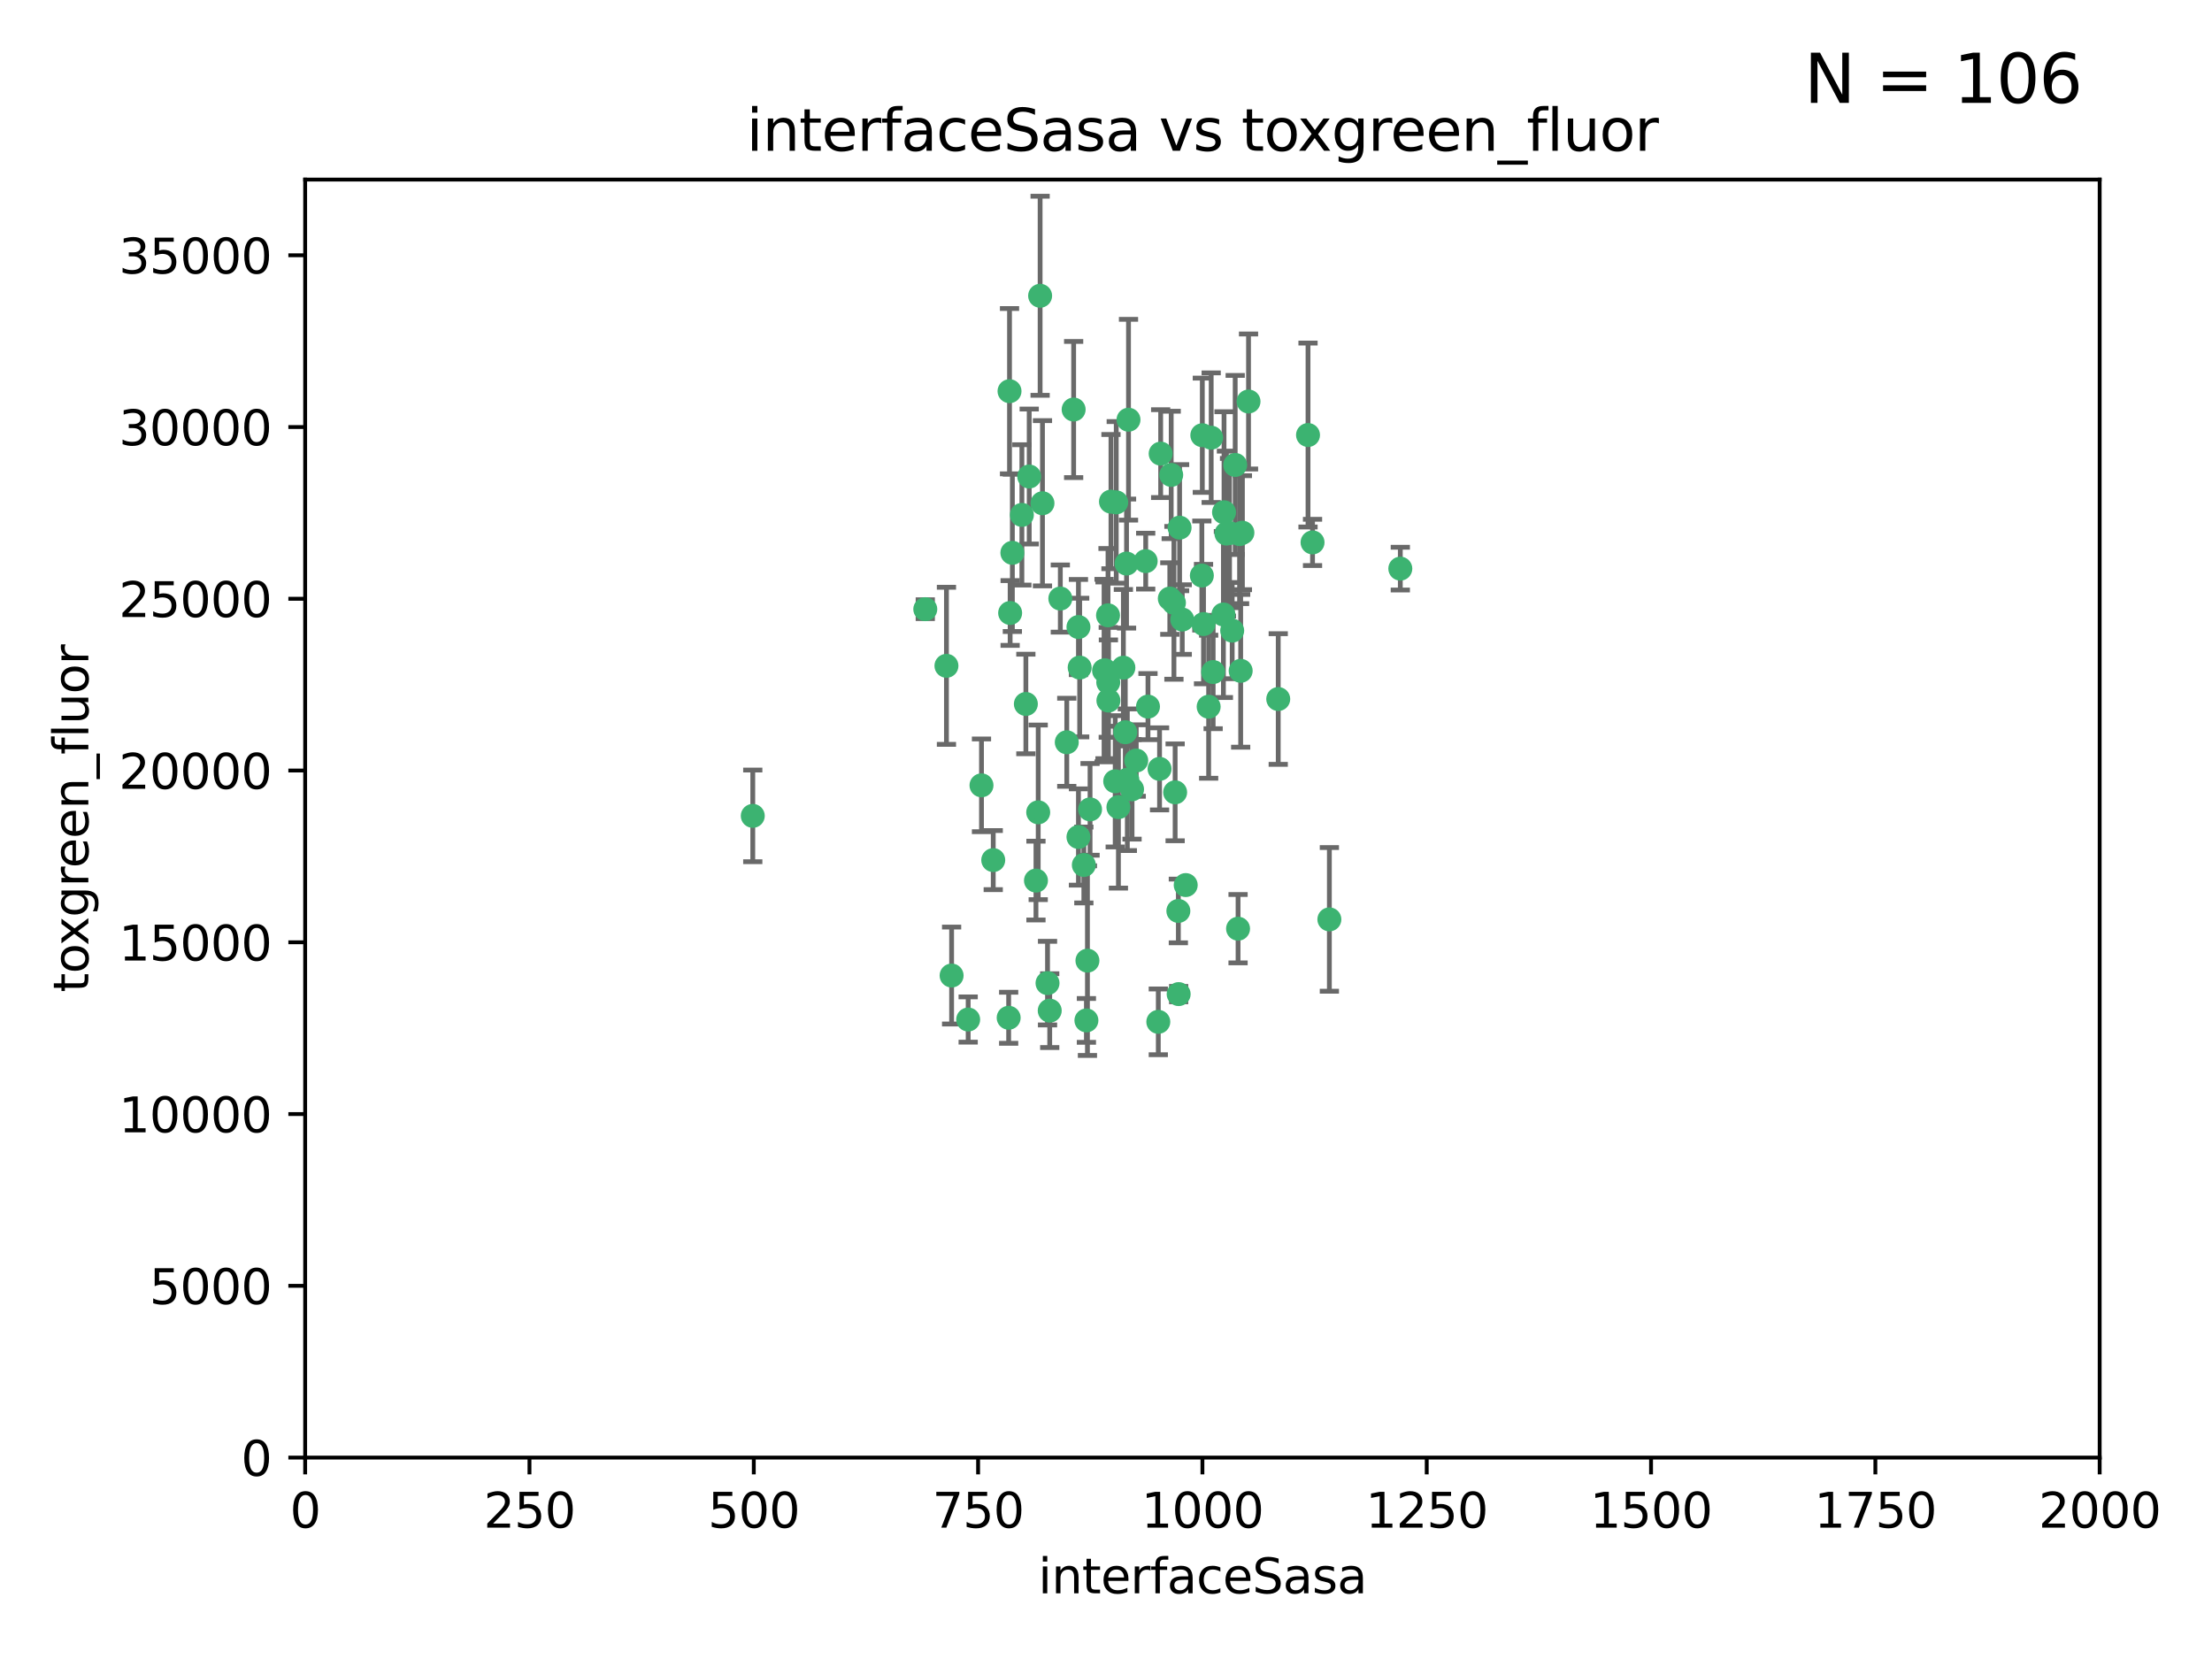 <?xml version="1.0" encoding="utf-8" standalone="no"?>
<!DOCTYPE svg PUBLIC "-//W3C//DTD SVG 1.1//EN"
  "http://www.w3.org/Graphics/SVG/1.1/DTD/svg11.dtd">
<svg xmlns:xlink="http://www.w3.org/1999/xlink" width="460.8pt" height="345.6pt" viewBox="0 0 460.8 345.6" xmlns="http://www.w3.org/2000/svg" version="1.1">
 <defs>
  <style type="text/css">*{stroke-linejoin: round; stroke-linecap: butt}</style>
 </defs>
 <g id="figure_1">
  <g id="patch_1">
   <path d="M 0 345.6 
L 460.8 345.6 
L 460.8 0 
L 0 0 
z
" style="fill: #ffffff"/>
  </g>
  <g id="axes_1">
   <g id="patch_2">
    <path d="M 63.571 303.64 
L 437.4 303.64 
L 437.4 37.411 
L 63.571 37.411 
z
" style="fill: #ffffff"/>
   </g>
   <g id="PathCollection_1">
    <defs>
     <path id="mcf9238288c" d="M 0 1.118 
C 0.297 1.118 0.581 1 0.791 0.791 
C 1 0.581 1.118 0.297 1.118 0 
C 1.118 -0.297 1 -0.581 0.791 -0.791 
C 0.581 -1 0.297 -1.118 0 -1.118 
C -0.297 -1.118 -0.581 -1 -0.791 -0.791 
C -1 -0.581 -1.118 -0.297 -1.118 0 
C -1.118 0.297 -1 0.581 -0.791 0.791 
C -0.581 1 -0.297 1.118 0 1.118 
z
" style="stroke: #3cb371"/>
    </defs>
    <g clip-path="url(#p2cc73231c4)">
     <use xlink:href="#mcf9238288c" x="243.693" y="124.69" style="fill: #3cb371; stroke: #3cb371"/>
     <use xlink:href="#mcf9238288c" x="272.484" y="90.623" style="fill: #3cb371; stroke: #3cb371"/>
     <use xlink:href="#mcf9238288c" x="231.435" y="104.496" style="fill: #3cb371; stroke: #3cb371"/>
     <use xlink:href="#mcf9238288c" x="234.418" y="152.536" style="fill: #3cb371; stroke: #3cb371"/>
     <use xlink:href="#mcf9238288c" x="266.28" y="145.62" style="fill: #3cb371; stroke: #3cb371"/>
     <use xlink:href="#mcf9238288c" x="257.315" y="96.857" style="fill: #3cb371; stroke: #3cb371"/>
     <use xlink:href="#mcf9238288c" x="250.716" y="130.005" style="fill: #3cb371; stroke: #3cb371"/>
     <use xlink:href="#mcf9238288c" x="254.987" y="106.718" style="fill: #3cb371; stroke: #3cb371"/>
     <use xlink:href="#mcf9238288c" x="273.426" y="112.994" style="fill: #3cb371; stroke: #3cb371"/>
     <use xlink:href="#mcf9238288c" x="220.886" y="124.689" style="fill: #3cb371; stroke: #3cb371"/>
     <use xlink:href="#mcf9238288c" x="214.404" y="99.267" style="fill: #3cb371; stroke: #3cb371"/>
     <use xlink:href="#mcf9238288c" x="212.875" y="107.264" style="fill: #3cb371; stroke: #3cb371"/>
     <use xlink:href="#mcf9238288c" x="241.787" y="94.5" style="fill: #3cb371; stroke: #3cb371"/>
     <use xlink:href="#mcf9238288c" x="252.721" y="139.999" style="fill: #3cb371; stroke: #3cb371"/>
     <use xlink:href="#mcf9238288c" x="252.312" y="91.178" style="fill: #3cb371; stroke: #3cb371"/>
     <use xlink:href="#mcf9238288c" x="258.229" y="111.261" style="fill: #3cb371; stroke: #3cb371"/>
     <use xlink:href="#mcf9238288c" x="223.66" y="85.309" style="fill: #3cb371; stroke: #3cb371"/>
     <use xlink:href="#mcf9238288c" x="232.987" y="168.143" style="fill: #3cb371; stroke: #3cb371"/>
     <use xlink:href="#mcf9238288c" x="241.557" y="160.173" style="fill: #3cb371; stroke: #3cb371"/>
     <use xlink:href="#mcf9238288c" x="230.869" y="142.145" style="fill: #3cb371; stroke: #3cb371"/>
     <use xlink:href="#mcf9238288c" x="230.194" y="139.64" style="fill: #3cb371; stroke: #3cb371"/>
     <use xlink:href="#mcf9238288c" x="251.785" y="147.225" style="fill: #3cb371; stroke: #3cb371"/>
     <use xlink:href="#mcf9238288c" x="234.68" y="117.402" style="fill: #3cb371; stroke: #3cb371"/>
     <use xlink:href="#mcf9238288c" x="246.284" y="129.063" style="fill: #3cb371; stroke: #3cb371"/>
     <use xlink:href="#mcf9238288c" x="255.489" y="111.157" style="fill: #3cb371; stroke: #3cb371"/>
     <use xlink:href="#mcf9238288c" x="256.689" y="131.368" style="fill: #3cb371; stroke: #3cb371"/>
     <use xlink:href="#mcf9238288c" x="254.858" y="128.013" style="fill: #3cb371; stroke: #3cb371"/>
     <use xlink:href="#mcf9238288c" x="244.553" y="125.579" style="fill: #3cb371; stroke: #3cb371"/>
     <use xlink:href="#mcf9238288c" x="250.368" y="119.895" style="fill: #3cb371; stroke: #3cb371"/>
     <use xlink:href="#mcf9238288c" x="243.983" y="98.934" style="fill: #3cb371; stroke: #3cb371"/>
     <use xlink:href="#mcf9238288c" x="235.088" y="87.434" style="fill: #3cb371; stroke: #3cb371"/>
     <use xlink:href="#mcf9238288c" x="232.318" y="162.759" style="fill: #3cb371; stroke: #3cb371"/>
     <use xlink:href="#mcf9238288c" x="258.816" y="110.968" style="fill: #3cb371; stroke: #3cb371"/>
     <use xlink:href="#mcf9238288c" x="256.134" y="111.045" style="fill: #3cb371; stroke: #3cb371"/>
     <use xlink:href="#mcf9238288c" x="232.534" y="104.651" style="fill: #3cb371; stroke: #3cb371"/>
     <use xlink:href="#mcf9238288c" x="234.02" y="139.091" style="fill: #3cb371; stroke: #3cb371"/>
     <use xlink:href="#mcf9238288c" x="238.669" y="116.895" style="fill: #3cb371; stroke: #3cb371"/>
     <use xlink:href="#mcf9238288c" x="210.43" y="127.696" style="fill: #3cb371; stroke: #3cb371"/>
     <use xlink:href="#mcf9238288c" x="226.319" y="212.57" style="fill: #3cb371; stroke: #3cb371"/>
     <use xlink:href="#mcf9238288c" x="217.166" y="104.837" style="fill: #3cb371; stroke: #3cb371"/>
     <use xlink:href="#mcf9238288c" x="245.731" y="109.922" style="fill: #3cb371; stroke: #3cb371"/>
     <use xlink:href="#mcf9238288c" x="216.677" y="61.614" style="fill: #3cb371; stroke: #3cb371"/>
     <use xlink:href="#mcf9238288c" x="258.456" y="139.744" style="fill: #3cb371; stroke: #3cb371"/>
     <use xlink:href="#mcf9238288c" x="291.711" y="118.457" style="fill: #3cb371; stroke: #3cb371"/>
     <use xlink:href="#mcf9238288c" x="224.916" y="139.063" style="fill: #3cb371; stroke: #3cb371"/>
     <use xlink:href="#mcf9238288c" x="260.091" y="83.639" style="fill: #3cb371; stroke: #3cb371"/>
     <use xlink:href="#mcf9238288c" x="250.465" y="90.667" style="fill: #3cb371; stroke: #3cb371"/>
     <use xlink:href="#mcf9238288c" x="204.462" y="163.599" style="fill: #3cb371; stroke: #3cb371"/>
     <use xlink:href="#mcf9238288c" x="218.677" y="210.534" style="fill: #3cb371; stroke: #3cb371"/>
     <use xlink:href="#mcf9238288c" x="201.688" y="212.385" style="fill: #3cb371; stroke: #3cb371"/>
     <use xlink:href="#mcf9238288c" x="241.295" y="212.869" style="fill: #3cb371; stroke: #3cb371"/>
     <use xlink:href="#mcf9238288c" x="210.123" y="212.018" style="fill: #3cb371; stroke: #3cb371"/>
     <use xlink:href="#mcf9238288c" x="192.753" y="126.902" style="fill: #3cb371; stroke: #3cb371"/>
     <use xlink:href="#mcf9238288c" x="222.228" y="154.63" style="fill: #3cb371; stroke: #3cb371"/>
     <use xlink:href="#mcf9238288c" x="230.822" y="128.187" style="fill: #3cb371; stroke: #3cb371"/>
     <use xlink:href="#mcf9238288c" x="210.301" y="81.492" style="fill: #3cb371; stroke: #3cb371"/>
     <use xlink:href="#mcf9238288c" x="224.662" y="174.36" style="fill: #3cb371; stroke: #3cb371"/>
     <use xlink:href="#mcf9238288c" x="236.699" y="158.432" style="fill: #3cb371; stroke: #3cb371"/>
     <use xlink:href="#mcf9238288c" x="230.901" y="145.94" style="fill: #3cb371; stroke: #3cb371"/>
     <use xlink:href="#mcf9238288c" x="213.706" y="146.651" style="fill: #3cb371; stroke: #3cb371"/>
     <use xlink:href="#mcf9238288c" x="245.473" y="189.768" style="fill: #3cb371; stroke: #3cb371"/>
     <use xlink:href="#mcf9238288c" x="206.91" y="179.173" style="fill: #3cb371; stroke: #3cb371"/>
     <use xlink:href="#mcf9238288c" x="218.219" y="204.805" style="fill: #3cb371; stroke: #3cb371"/>
     <use xlink:href="#mcf9238288c" x="226.534" y="200.119" style="fill: #3cb371; stroke: #3cb371"/>
     <use xlink:href="#mcf9238288c" x="215.811" y="183.443" style="fill: #3cb371; stroke: #3cb371"/>
     <use xlink:href="#mcf9238288c" x="224.662" y="130.623" style="fill: #3cb371; stroke: #3cb371"/>
     <use xlink:href="#mcf9238288c" x="239.146" y="147.201" style="fill: #3cb371; stroke: #3cb371"/>
     <use xlink:href="#mcf9238288c" x="244.803" y="165.057" style="fill: #3cb371; stroke: #3cb371"/>
     <use xlink:href="#mcf9238288c" x="216.278" y="169.223" style="fill: #3cb371; stroke: #3cb371"/>
     <use xlink:href="#mcf9238288c" x="245.536" y="207.089" style="fill: #3cb371; stroke: #3cb371"/>
     <use xlink:href="#mcf9238288c" x="198.237" y="203.222" style="fill: #3cb371; stroke: #3cb371"/>
     <use xlink:href="#mcf9238288c" x="235.826" y="164.427" style="fill: #3cb371; stroke: #3cb371"/>
     <use xlink:href="#mcf9238288c" x="276.932" y="191.526" style="fill: #3cb371; stroke: #3cb371"/>
     <use xlink:href="#mcf9238288c" x="257.91" y="193.465" style="fill: #3cb371; stroke: #3cb371"/>
     <use xlink:href="#mcf9238288c" x="247.005" y="184.376" style="fill: #3cb371; stroke: #3cb371"/>
     <use xlink:href="#mcf9238288c" x="229.998" y="139.694" style="fill: #3cb371; stroke: #3cb371"/>
     <use xlink:href="#mcf9238288c" x="227.078" y="168.609" style="fill: #3cb371; stroke: #3cb371"/>
     <use xlink:href="#mcf9238288c" x="234.846" y="162.431" style="fill: #3cb371; stroke: #3cb371"/>
     <use xlink:href="#mcf9238288c" x="210.895" y="115.163" style="fill: #3cb371; stroke: #3cb371"/>
     <use xlink:href="#mcf9238288c" x="197.163" y="138.702" style="fill: #3cb371; stroke: #3cb371"/>
     <use xlink:href="#mcf9238288c" x="225.785" y="180.193" style="fill: #3cb371; stroke: #3cb371"/>
     <use xlink:href="#mcf9238288c" x="156.817" y="169.96" style="fill: #3cb371; stroke: #3cb371"/>
    </g>
   </g>
   <g id="matplotlib.axis_1">
    <g id="xtick_1">
     <g id="line2d_1">
      <defs>
       <path id="m4f00d346a2" d="M 0 0 
L 0 3.5 
" style="stroke: #000000; stroke-width: 0.8"/>
      </defs>
      <g>
       <use xlink:href="#m4f00d346a2" x="63.571" y="303.64" style="stroke: #000000; stroke-width: 0.8"/>
      </g>
     </g>
     <g id="text_1">
      <!-- 0 -->
      <g transform="translate(60.39 318.238)scale(0.1 -0.1)">
       <defs>
        <path id="DejaVuSans-30" d="M 2034 4250 
Q 1547 4250 1301 3770 
Q 1056 3291 1056 2328 
Q 1056 1369 1301 889 
Q 1547 409 2034 409 
Q 2525 409 2770 889 
Q 3016 1369 3016 2328 
Q 3016 3291 2770 3770 
Q 2525 4250 2034 4250 
z
M 2034 4750 
Q 2819 4750 3233 4129 
Q 3647 3509 3647 2328 
Q 3647 1150 3233 529 
Q 2819 -91 2034 -91 
Q 1250 -91 836 529 
Q 422 1150 422 2328 
Q 422 3509 836 4129 
Q 1250 4750 2034 4750 
z
" transform="scale(0.016)"/>
       </defs>
       <use xlink:href="#DejaVuSans-30"/>
      </g>
     </g>
    </g>
    <g id="xtick_2">
     <g id="line2d_2">
      <g>
       <use xlink:href="#m4f00d346a2" x="110.3" y="303.64" style="stroke: #000000; stroke-width: 0.8"/>
      </g>
     </g>
     <g id="text_2">
      <!-- 250 -->
      <g transform="translate(100.756 318.238)scale(0.1 -0.1)">
       <defs>
        <path id="DejaVuSans-32" d="M 1228 531 
L 3431 531 
L 3431 0 
L 469 0 
L 469 531 
Q 828 903 1448 1529 
Q 2069 2156 2228 2338 
Q 2531 2678 2651 2914 
Q 2772 3150 2772 3378 
Q 2772 3750 2511 3984 
Q 2250 4219 1831 4219 
Q 1534 4219 1204 4116 
Q 875 4013 500 3803 
L 500 4441 
Q 881 4594 1212 4672 
Q 1544 4750 1819 4750 
Q 2544 4750 2975 4387 
Q 3406 4025 3406 3419 
Q 3406 3131 3298 2873 
Q 3191 2616 2906 2266 
Q 2828 2175 2409 1742 
Q 1991 1309 1228 531 
z
" transform="scale(0.016)"/>
        <path id="DejaVuSans-35" d="M 691 4666 
L 3169 4666 
L 3169 4134 
L 1269 4134 
L 1269 2991 
Q 1406 3038 1543 3061 
Q 1681 3084 1819 3084 
Q 2600 3084 3056 2656 
Q 3513 2228 3513 1497 
Q 3513 744 3044 326 
Q 2575 -91 1722 -91 
Q 1428 -91 1123 -41 
Q 819 9 494 109 
L 494 744 
Q 775 591 1075 516 
Q 1375 441 1709 441 
Q 2250 441 2565 725 
Q 2881 1009 2881 1497 
Q 2881 1984 2565 2268 
Q 2250 2553 1709 2553 
Q 1456 2553 1204 2497 
Q 953 2441 691 2322 
L 691 4666 
z
" transform="scale(0.016)"/>
       </defs>
       <use xlink:href="#DejaVuSans-32"/>
       <use xlink:href="#DejaVuSans-35" x="63.623"/>
       <use xlink:href="#DejaVuSans-30" x="127.246"/>
      </g>
     </g>
    </g>
    <g id="xtick_3">
     <g id="line2d_3">
      <g>
       <use xlink:href="#m4f00d346a2" x="157.028" y="303.64" style="stroke: #000000; stroke-width: 0.8"/>
      </g>
     </g>
     <g id="text_3">
      <!-- 500 -->
      <g transform="translate(147.485 318.238)scale(0.1 -0.1)">
       <use xlink:href="#DejaVuSans-35"/>
       <use xlink:href="#DejaVuSans-30" x="63.623"/>
       <use xlink:href="#DejaVuSans-30" x="127.246"/>
      </g>
     </g>
    </g>
    <g id="xtick_4">
     <g id="line2d_4">
      <g>
       <use xlink:href="#m4f00d346a2" x="203.757" y="303.64" style="stroke: #000000; stroke-width: 0.8"/>
      </g>
     </g>
     <g id="text_4">
      <!-- 750 -->
      <g transform="translate(194.213 318.238)scale(0.1 -0.1)">
       <defs>
        <path id="DejaVuSans-37" d="M 525 4666 
L 3525 4666 
L 3525 4397 
L 1831 0 
L 1172 0 
L 2766 4134 
L 525 4134 
L 525 4666 
z
" transform="scale(0.016)"/>
       </defs>
       <use xlink:href="#DejaVuSans-37"/>
       <use xlink:href="#DejaVuSans-35" x="63.623"/>
       <use xlink:href="#DejaVuSans-30" x="127.246"/>
      </g>
     </g>
    </g>
    <g id="xtick_5">
     <g id="line2d_5">
      <g>
       <use xlink:href="#m4f00d346a2" x="250.486" y="303.64" style="stroke: #000000; stroke-width: 0.8"/>
      </g>
     </g>
     <g id="text_5">
      <!-- 1000 -->
      <g transform="translate(237.761 318.238)scale(0.1 -0.1)">
       <defs>
        <path id="DejaVuSans-31" d="M 794 531 
L 1825 531 
L 1825 4091 
L 703 3866 
L 703 4441 
L 1819 4666 
L 2450 4666 
L 2450 531 
L 3481 531 
L 3481 0 
L 794 0 
L 794 531 
z
" transform="scale(0.016)"/>
       </defs>
       <use xlink:href="#DejaVuSans-31"/>
       <use xlink:href="#DejaVuSans-30" x="63.623"/>
       <use xlink:href="#DejaVuSans-30" x="127.246"/>
       <use xlink:href="#DejaVuSans-30" x="190.869"/>
      </g>
     </g>
    </g>
    <g id="xtick_6">
     <g id="line2d_6">
      <g>
       <use xlink:href="#m4f00d346a2" x="297.214" y="303.64" style="stroke: #000000; stroke-width: 0.8"/>
      </g>
     </g>
     <g id="text_6">
      <!-- 1250 -->
      <g transform="translate(284.489 318.238)scale(0.1 -0.1)">
       <use xlink:href="#DejaVuSans-31"/>
       <use xlink:href="#DejaVuSans-32" x="63.623"/>
       <use xlink:href="#DejaVuSans-35" x="127.246"/>
       <use xlink:href="#DejaVuSans-30" x="190.869"/>
      </g>
     </g>
    </g>
    <g id="xtick_7">
     <g id="line2d_7">
      <g>
       <use xlink:href="#m4f00d346a2" x="343.943" y="303.64" style="stroke: #000000; stroke-width: 0.8"/>
      </g>
     </g>
     <g id="text_7">
      <!-- 1500 -->
      <g transform="translate(331.218 318.238)scale(0.1 -0.1)">
       <use xlink:href="#DejaVuSans-31"/>
       <use xlink:href="#DejaVuSans-35" x="63.623"/>
       <use xlink:href="#DejaVuSans-30" x="127.246"/>
       <use xlink:href="#DejaVuSans-30" x="190.869"/>
      </g>
     </g>
    </g>
    <g id="xtick_8">
     <g id="line2d_8">
      <g>
       <use xlink:href="#m4f00d346a2" x="390.671" y="303.64" style="stroke: #000000; stroke-width: 0.8"/>
      </g>
     </g>
     <g id="text_8">
      <!-- 1750 -->
      <g transform="translate(377.946 318.238)scale(0.1 -0.1)">
       <use xlink:href="#DejaVuSans-31"/>
       <use xlink:href="#DejaVuSans-37" x="63.623"/>
       <use xlink:href="#DejaVuSans-35" x="127.246"/>
       <use xlink:href="#DejaVuSans-30" x="190.869"/>
      </g>
     </g>
    </g>
    <g id="xtick_9">
     <g id="line2d_9">
      <g>
       <use xlink:href="#m4f00d346a2" x="437.4" y="303.64" style="stroke: #000000; stroke-width: 0.8"/>
      </g>
     </g>
     <g id="text_9">
      <!-- 2000 -->
      <g transform="translate(424.675 318.238)scale(0.1 -0.1)">
       <use xlink:href="#DejaVuSans-32"/>
       <use xlink:href="#DejaVuSans-30" x="63.623"/>
       <use xlink:href="#DejaVuSans-30" x="127.246"/>
       <use xlink:href="#DejaVuSans-30" x="190.869"/>
      </g>
     </g>
    </g>
    <g id="text_10">
     <!-- interfaceSasa -->
     <g transform="translate(216.279 331.917)scale(0.1 -0.1)">
      <defs>
       <path id="DejaVuSans-69" d="M 603 3500 
L 1178 3500 
L 1178 0 
L 603 0 
L 603 3500 
z
M 603 4863 
L 1178 4863 
L 1178 4134 
L 603 4134 
L 603 4863 
z
" transform="scale(0.016)"/>
       <path id="DejaVuSans-6e" d="M 3513 2113 
L 3513 0 
L 2938 0 
L 2938 2094 
Q 2938 2591 2744 2837 
Q 2550 3084 2163 3084 
Q 1697 3084 1428 2787 
Q 1159 2491 1159 1978 
L 1159 0 
L 581 0 
L 581 3500 
L 1159 3500 
L 1159 2956 
Q 1366 3272 1645 3428 
Q 1925 3584 2291 3584 
Q 2894 3584 3203 3211 
Q 3513 2838 3513 2113 
z
" transform="scale(0.016)"/>
       <path id="DejaVuSans-74" d="M 1172 4494 
L 1172 3500 
L 2356 3500 
L 2356 3053 
L 1172 3053 
L 1172 1153 
Q 1172 725 1289 603 
Q 1406 481 1766 481 
L 2356 481 
L 2356 0 
L 1766 0 
Q 1100 0 847 248 
Q 594 497 594 1153 
L 594 3053 
L 172 3053 
L 172 3500 
L 594 3500 
L 594 4494 
L 1172 4494 
z
" transform="scale(0.016)"/>
       <path id="DejaVuSans-65" d="M 3597 1894 
L 3597 1613 
L 953 1613 
Q 991 1019 1311 708 
Q 1631 397 2203 397 
Q 2534 397 2845 478 
Q 3156 559 3463 722 
L 3463 178 
Q 3153 47 2828 -22 
Q 2503 -91 2169 -91 
Q 1331 -91 842 396 
Q 353 884 353 1716 
Q 353 2575 817 3079 
Q 1281 3584 2069 3584 
Q 2775 3584 3186 3129 
Q 3597 2675 3597 1894 
z
M 3022 2063 
Q 3016 2534 2758 2815 
Q 2500 3097 2075 3097 
Q 1594 3097 1305 2825 
Q 1016 2553 972 2059 
L 3022 2063 
z
" transform="scale(0.016)"/>
       <path id="DejaVuSans-72" d="M 2631 2963 
Q 2534 3019 2420 3045 
Q 2306 3072 2169 3072 
Q 1681 3072 1420 2755 
Q 1159 2438 1159 1844 
L 1159 0 
L 581 0 
L 581 3500 
L 1159 3500 
L 1159 2956 
Q 1341 3275 1631 3429 
Q 1922 3584 2338 3584 
Q 2397 3584 2469 3576 
Q 2541 3569 2628 3553 
L 2631 2963 
z
" transform="scale(0.016)"/>
       <path id="DejaVuSans-66" d="M 2375 4863 
L 2375 4384 
L 1825 4384 
Q 1516 4384 1395 4259 
Q 1275 4134 1275 3809 
L 1275 3500 
L 2222 3500 
L 2222 3053 
L 1275 3053 
L 1275 0 
L 697 0 
L 697 3053 
L 147 3053 
L 147 3500 
L 697 3500 
L 697 3744 
Q 697 4328 969 4595 
Q 1241 4863 1831 4863 
L 2375 4863 
z
" transform="scale(0.016)"/>
       <path id="DejaVuSans-61" d="M 2194 1759 
Q 1497 1759 1228 1600 
Q 959 1441 959 1056 
Q 959 750 1161 570 
Q 1363 391 1709 391 
Q 2188 391 2477 730 
Q 2766 1069 2766 1631 
L 2766 1759 
L 2194 1759 
z
M 3341 1997 
L 3341 0 
L 2766 0 
L 2766 531 
Q 2569 213 2275 61 
Q 1981 -91 1556 -91 
Q 1019 -91 701 211 
Q 384 513 384 1019 
Q 384 1609 779 1909 
Q 1175 2209 1959 2209 
L 2766 2209 
L 2766 2266 
Q 2766 2663 2505 2880 
Q 2244 3097 1772 3097 
Q 1472 3097 1187 3025 
Q 903 2953 641 2809 
L 641 3341 
Q 956 3463 1253 3523 
Q 1550 3584 1831 3584 
Q 2591 3584 2966 3190 
Q 3341 2797 3341 1997 
z
" transform="scale(0.016)"/>
       <path id="DejaVuSans-63" d="M 3122 3366 
L 3122 2828 
Q 2878 2963 2633 3030 
Q 2388 3097 2138 3097 
Q 1578 3097 1268 2742 
Q 959 2388 959 1747 
Q 959 1106 1268 751 
Q 1578 397 2138 397 
Q 2388 397 2633 464 
Q 2878 531 3122 666 
L 3122 134 
Q 2881 22 2623 -34 
Q 2366 -91 2075 -91 
Q 1284 -91 818 406 
Q 353 903 353 1747 
Q 353 2603 823 3093 
Q 1294 3584 2113 3584 
Q 2378 3584 2631 3529 
Q 2884 3475 3122 3366 
z
" transform="scale(0.016)"/>
       <path id="DejaVuSans-53" d="M 3425 4513 
L 3425 3897 
Q 3066 4069 2747 4153 
Q 2428 4238 2131 4238 
Q 1616 4238 1336 4038 
Q 1056 3838 1056 3469 
Q 1056 3159 1242 3001 
Q 1428 2844 1947 2747 
L 2328 2669 
Q 3034 2534 3370 2195 
Q 3706 1856 3706 1288 
Q 3706 609 3251 259 
Q 2797 -91 1919 -91 
Q 1588 -91 1214 -16 
Q 841 59 441 206 
L 441 856 
Q 825 641 1194 531 
Q 1563 422 1919 422 
Q 2459 422 2753 634 
Q 3047 847 3047 1241 
Q 3047 1584 2836 1778 
Q 2625 1972 2144 2069 
L 1759 2144 
Q 1053 2284 737 2584 
Q 422 2884 422 3419 
Q 422 4038 858 4394 
Q 1294 4750 2059 4750 
Q 2388 4750 2728 4690 
Q 3069 4631 3425 4513 
z
" transform="scale(0.016)"/>
       <path id="DejaVuSans-73" d="M 2834 3397 
L 2834 2853 
Q 2591 2978 2328 3040 
Q 2066 3103 1784 3103 
Q 1356 3103 1142 2972 
Q 928 2841 928 2578 
Q 928 2378 1081 2264 
Q 1234 2150 1697 2047 
L 1894 2003 
Q 2506 1872 2764 1633 
Q 3022 1394 3022 966 
Q 3022 478 2636 193 
Q 2250 -91 1575 -91 
Q 1294 -91 989 -36 
Q 684 19 347 128 
L 347 722 
Q 666 556 975 473 
Q 1284 391 1588 391 
Q 1994 391 2212 530 
Q 2431 669 2431 922 
Q 2431 1156 2273 1281 
Q 2116 1406 1581 1522 
L 1381 1569 
Q 847 1681 609 1914 
Q 372 2147 372 2553 
Q 372 3047 722 3315 
Q 1072 3584 1716 3584 
Q 2034 3584 2315 3537 
Q 2597 3491 2834 3397 
z
" transform="scale(0.016)"/>
      </defs>
      <use xlink:href="#DejaVuSans-69"/>
      <use xlink:href="#DejaVuSans-6e" x="27.783"/>
      <use xlink:href="#DejaVuSans-74" x="91.162"/>
      <use xlink:href="#DejaVuSans-65" x="130.371"/>
      <use xlink:href="#DejaVuSans-72" x="191.895"/>
      <use xlink:href="#DejaVuSans-66" x="233.008"/>
      <use xlink:href="#DejaVuSans-61" x="268.213"/>
      <use xlink:href="#DejaVuSans-63" x="329.492"/>
      <use xlink:href="#DejaVuSans-65" x="384.473"/>
      <use xlink:href="#DejaVuSans-53" x="445.996"/>
      <use xlink:href="#DejaVuSans-61" x="509.473"/>
      <use xlink:href="#DejaVuSans-73" x="570.752"/>
      <use xlink:href="#DejaVuSans-61" x="622.852"/>
     </g>
    </g>
   </g>
   <g id="matplotlib.axis_2">
    <g id="ytick_1">
     <g id="line2d_10">
      <defs>
       <path id="m333072f7b9" d="M 0 0 
L -3.5 0 
" style="stroke: #000000; stroke-width: 0.8"/>
      </defs>
      <g>
       <use xlink:href="#m333072f7b9" x="63.571" y="303.64" style="stroke: #000000; stroke-width: 0.8"/>
      </g>
     </g>
     <g id="text_11">
      <!-- 0 -->
      <g transform="translate(50.209 307.439)scale(0.1 -0.1)">
       <use xlink:href="#DejaVuSans-30"/>
      </g>
     </g>
    </g>
    <g id="ytick_2">
     <g id="line2d_11">
      <g>
       <use xlink:href="#m333072f7b9" x="63.571" y="267.859" style="stroke: #000000; stroke-width: 0.8"/>
      </g>
     </g>
     <g id="text_12">
      <!-- 5000 -->
      <g transform="translate(31.121 271.658)scale(0.1 -0.1)">
       <use xlink:href="#DejaVuSans-35"/>
       <use xlink:href="#DejaVuSans-30" x="63.623"/>
       <use xlink:href="#DejaVuSans-30" x="127.246"/>
       <use xlink:href="#DejaVuSans-30" x="190.869"/>
      </g>
     </g>
    </g>
    <g id="ytick_3">
     <g id="line2d_12">
      <g>
       <use xlink:href="#m333072f7b9" x="63.571" y="232.078" style="stroke: #000000; stroke-width: 0.8"/>
      </g>
     </g>
     <g id="text_13">
      <!-- 10000 -->
      <g transform="translate(24.759 235.878)scale(0.1 -0.1)">
       <use xlink:href="#DejaVuSans-31"/>
       <use xlink:href="#DejaVuSans-30" x="63.623"/>
       <use xlink:href="#DejaVuSans-30" x="127.246"/>
       <use xlink:href="#DejaVuSans-30" x="190.869"/>
       <use xlink:href="#DejaVuSans-30" x="254.492"/>
      </g>
     </g>
    </g>
    <g id="ytick_4">
     <g id="line2d_13">
      <g>
       <use xlink:href="#m333072f7b9" x="63.571" y="196.298" style="stroke: #000000; stroke-width: 0.8"/>
      </g>
     </g>
     <g id="text_14">
      <!-- 15000 -->
      <g transform="translate(24.759 200.097)scale(0.1 -0.1)">
       <use xlink:href="#DejaVuSans-31"/>
       <use xlink:href="#DejaVuSans-35" x="63.623"/>
       <use xlink:href="#DejaVuSans-30" x="127.246"/>
       <use xlink:href="#DejaVuSans-30" x="190.869"/>
       <use xlink:href="#DejaVuSans-30" x="254.492"/>
      </g>
     </g>
    </g>
    <g id="ytick_5">
     <g id="line2d_14">
      <g>
       <use xlink:href="#m333072f7b9" x="63.571" y="160.517" style="stroke: #000000; stroke-width: 0.8"/>
      </g>
     </g>
     <g id="text_15">
      <!-- 20000 -->
      <g transform="translate(24.759 164.316)scale(0.1 -0.1)">
       <use xlink:href="#DejaVuSans-32"/>
       <use xlink:href="#DejaVuSans-30" x="63.623"/>
       <use xlink:href="#DejaVuSans-30" x="127.246"/>
       <use xlink:href="#DejaVuSans-30" x="190.869"/>
       <use xlink:href="#DejaVuSans-30" x="254.492"/>
      </g>
     </g>
    </g>
    <g id="ytick_6">
     <g id="line2d_15">
      <g>
       <use xlink:href="#m333072f7b9" x="63.571" y="124.736" style="stroke: #000000; stroke-width: 0.8"/>
      </g>
     </g>
     <g id="text_16">
      <!-- 25000 -->
      <g transform="translate(24.759 128.535)scale(0.1 -0.1)">
       <use xlink:href="#DejaVuSans-32"/>
       <use xlink:href="#DejaVuSans-35" x="63.623"/>
       <use xlink:href="#DejaVuSans-30" x="127.246"/>
       <use xlink:href="#DejaVuSans-30" x="190.869"/>
       <use xlink:href="#DejaVuSans-30" x="254.492"/>
      </g>
     </g>
    </g>
    <g id="ytick_7">
     <g id="line2d_16">
      <g>
       <use xlink:href="#m333072f7b9" x="63.571" y="88.955" style="stroke: #000000; stroke-width: 0.8"/>
      </g>
     </g>
     <g id="text_17">
      <!-- 30000 -->
      <g transform="translate(24.759 92.754)scale(0.1 -0.1)">
       <defs>
        <path id="DejaVuSans-33" d="M 2597 2516 
Q 3050 2419 3304 2112 
Q 3559 1806 3559 1356 
Q 3559 666 3084 287 
Q 2609 -91 1734 -91 
Q 1441 -91 1130 -33 
Q 819 25 488 141 
L 488 750 
Q 750 597 1062 519 
Q 1375 441 1716 441 
Q 2309 441 2620 675 
Q 2931 909 2931 1356 
Q 2931 1769 2642 2001 
Q 2353 2234 1838 2234 
L 1294 2234 
L 1294 2753 
L 1863 2753 
Q 2328 2753 2575 2939 
Q 2822 3125 2822 3475 
Q 2822 3834 2567 4026 
Q 2313 4219 1838 4219 
Q 1578 4219 1281 4162 
Q 984 4106 628 3988 
L 628 4550 
Q 988 4650 1302 4700 
Q 1616 4750 1894 4750 
Q 2613 4750 3031 4423 
Q 3450 4097 3450 3541 
Q 3450 3153 3228 2886 
Q 3006 2619 2597 2516 
z
" transform="scale(0.016)"/>
       </defs>
       <use xlink:href="#DejaVuSans-33"/>
       <use xlink:href="#DejaVuSans-30" x="63.623"/>
       <use xlink:href="#DejaVuSans-30" x="127.246"/>
       <use xlink:href="#DejaVuSans-30" x="190.869"/>
       <use xlink:href="#DejaVuSans-30" x="254.492"/>
      </g>
     </g>
    </g>
    <g id="ytick_8">
     <g id="line2d_17">
      <g>
       <use xlink:href="#m333072f7b9" x="63.571" y="53.174" style="stroke: #000000; stroke-width: 0.8"/>
      </g>
     </g>
     <g id="text_18">
      <!-- 35000 -->
      <g transform="translate(24.759 56.974)scale(0.1 -0.1)">
       <use xlink:href="#DejaVuSans-33"/>
       <use xlink:href="#DejaVuSans-35" x="63.623"/>
       <use xlink:href="#DejaVuSans-30" x="127.246"/>
       <use xlink:href="#DejaVuSans-30" x="190.869"/>
       <use xlink:href="#DejaVuSans-30" x="254.492"/>
      </g>
     </g>
    </g>
    <g id="text_19">
     <!-- toxgreen_fluor -->
     <g transform="translate(18.401 206.72)rotate(-90)scale(0.1 -0.1)">
      <defs>
       <path id="DejaVuSans-6f" d="M 1959 3097 
Q 1497 3097 1228 2736 
Q 959 2375 959 1747 
Q 959 1119 1226 758 
Q 1494 397 1959 397 
Q 2419 397 2687 759 
Q 2956 1122 2956 1747 
Q 2956 2369 2687 2733 
Q 2419 3097 1959 3097 
z
M 1959 3584 
Q 2709 3584 3137 3096 
Q 3566 2609 3566 1747 
Q 3566 888 3137 398 
Q 2709 -91 1959 -91 
Q 1206 -91 779 398 
Q 353 888 353 1747 
Q 353 2609 779 3096 
Q 1206 3584 1959 3584 
z
" transform="scale(0.016)"/>
       <path id="DejaVuSans-78" d="M 3513 3500 
L 2247 1797 
L 3578 0 
L 2900 0 
L 1881 1375 
L 863 0 
L 184 0 
L 1544 1831 
L 300 3500 
L 978 3500 
L 1906 2253 
L 2834 3500 
L 3513 3500 
z
" transform="scale(0.016)"/>
       <path id="DejaVuSans-67" d="M 2906 1791 
Q 2906 2416 2648 2759 
Q 2391 3103 1925 3103 
Q 1463 3103 1205 2759 
Q 947 2416 947 1791 
Q 947 1169 1205 825 
Q 1463 481 1925 481 
Q 2391 481 2648 825 
Q 2906 1169 2906 1791 
z
M 3481 434 
Q 3481 -459 3084 -895 
Q 2688 -1331 1869 -1331 
Q 1566 -1331 1297 -1286 
Q 1028 -1241 775 -1147 
L 775 -588 
Q 1028 -725 1275 -790 
Q 1522 -856 1778 -856 
Q 2344 -856 2625 -561 
Q 2906 -266 2906 331 
L 2906 616 
Q 2728 306 2450 153 
Q 2172 0 1784 0 
Q 1141 0 747 490 
Q 353 981 353 1791 
Q 353 2603 747 3093 
Q 1141 3584 1784 3584 
Q 2172 3584 2450 3431 
Q 2728 3278 2906 2969 
L 2906 3500 
L 3481 3500 
L 3481 434 
z
" transform="scale(0.016)"/>
       <path id="DejaVuSans-5f" d="M 3263 -1063 
L 3263 -1509 
L -63 -1509 
L -63 -1063 
L 3263 -1063 
z
" transform="scale(0.016)"/>
       <path id="DejaVuSans-6c" d="M 603 4863 
L 1178 4863 
L 1178 0 
L 603 0 
L 603 4863 
z
" transform="scale(0.016)"/>
       <path id="DejaVuSans-75" d="M 544 1381 
L 544 3500 
L 1119 3500 
L 1119 1403 
Q 1119 906 1312 657 
Q 1506 409 1894 409 
Q 2359 409 2629 706 
Q 2900 1003 2900 1516 
L 2900 3500 
L 3475 3500 
L 3475 0 
L 2900 0 
L 2900 538 
Q 2691 219 2414 64 
Q 2138 -91 1772 -91 
Q 1169 -91 856 284 
Q 544 659 544 1381 
z
M 1991 3584 
L 1991 3584 
z
" transform="scale(0.016)"/>
      </defs>
      <use xlink:href="#DejaVuSans-74"/>
      <use xlink:href="#DejaVuSans-6f" x="39.209"/>
      <use xlink:href="#DejaVuSans-78" x="97.266"/>
      <use xlink:href="#DejaVuSans-67" x="156.445"/>
      <use xlink:href="#DejaVuSans-72" x="219.922"/>
      <use xlink:href="#DejaVuSans-65" x="258.785"/>
      <use xlink:href="#DejaVuSans-65" x="320.309"/>
      <use xlink:href="#DejaVuSans-6e" x="381.832"/>
      <use xlink:href="#DejaVuSans-5f" x="445.211"/>
      <use xlink:href="#DejaVuSans-66" x="495.211"/>
      <use xlink:href="#DejaVuSans-6c" x="530.416"/>
      <use xlink:href="#DejaVuSans-75" x="558.199"/>
      <use xlink:href="#DejaVuSans-6f" x="621.578"/>
      <use xlink:href="#DejaVuSans-72" x="682.76"/>
     </g>
    </g>
   </g>
   <g id="LineCollection_1">
    <path d="M 243.693 132.143 
L 243.693 117.237 
" clip-path="url(#p2cc73231c4)" style="fill: none; stroke: #696969"/>
    <path d="M 272.484 109.781 
L 272.484 71.466 
" clip-path="url(#p2cc73231c4)" style="fill: none; stroke: #696969"/>
    <path d="M 231.435 118.477 
L 231.435 90.515 
" clip-path="url(#p2cc73231c4)" style="fill: none; stroke: #696969"/>
    <path d="M 234.418 166.039 
L 234.418 139.033 
" clip-path="url(#p2cc73231c4)" style="fill: none; stroke: #696969"/>
    <path d="M 266.28 159.229 
L 266.28 132.011 
" clip-path="url(#p2cc73231c4)" style="fill: none; stroke: #696969"/>
    <path d="M 257.315 115.505 
L 257.315 78.209 
" clip-path="url(#p2cc73231c4)" style="fill: none; stroke: #696969"/>
    <path d="M 250.716 142.442 
L 250.716 117.567 
" clip-path="url(#p2cc73231c4)" style="fill: none; stroke: #696969"/>
    <path d="M 254.987 127.664 
L 254.987 85.772 
" clip-path="url(#p2cc73231c4)" style="fill: none; stroke: #696969"/>
    <path d="M 273.426 117.812 
L 273.426 108.176 
" clip-path="url(#p2cc73231c4)" style="fill: none; stroke: #696969"/>
    <path d="M 220.886 131.683 
L 220.886 117.696 
" clip-path="url(#p2cc73231c4)" style="fill: none; stroke: #696969"/>
    <path d="M 214.404 113.322 
L 214.404 85.213 
" clip-path="url(#p2cc73231c4)" style="fill: none; stroke: #696969"/>
    <path d="M 212.875 121.88 
L 212.875 92.647 
" clip-path="url(#p2cc73231c4)" style="fill: none; stroke: #696969"/>
    <path d="M 241.787 103.651 
L 241.787 85.348 
" clip-path="url(#p2cc73231c4)" style="fill: none; stroke: #696969"/>
    <path d="M 252.721 151.798 
L 252.721 128.2 
" clip-path="url(#p2cc73231c4)" style="fill: none; stroke: #696969"/>
    <path d="M 252.312 104.675 
L 252.312 77.682 
" clip-path="url(#p2cc73231c4)" style="fill: none; stroke: #696969"/>
    <path d="M 258.229 125.753 
L 258.229 96.768 
" clip-path="url(#p2cc73231c4)" style="fill: none; stroke: #696969"/>
    <path d="M 223.66 99.491 
L 223.66 71.128 
" clip-path="url(#p2cc73231c4)" style="fill: none; stroke: #696969"/>
    <path d="M 232.987 185.006 
L 232.987 151.281 
" clip-path="url(#p2cc73231c4)" style="fill: none; stroke: #696969"/>
    <path d="M 241.557 168.723 
L 241.557 151.623 
" clip-path="url(#p2cc73231c4)" style="fill: none; stroke: #696969"/>
    <path d="M 230.869 153.587 
L 230.869 130.704 
" clip-path="url(#p2cc73231c4)" style="fill: none; stroke: #696969"/>
    <path d="M 230.194 158.046 
L 230.194 121.234 
" clip-path="url(#p2cc73231c4)" style="fill: none; stroke: #696969"/>
    <path d="M 251.785 162.121 
L 251.785 132.33 
" clip-path="url(#p2cc73231c4)" style="fill: none; stroke: #696969"/>
    <path d="M 234.68 130.841 
L 234.68 103.963 
" clip-path="url(#p2cc73231c4)" style="fill: none; stroke: #696969"/>
    <path d="M 246.284 136.31 
L 246.284 121.816 
" clip-path="url(#p2cc73231c4)" style="fill: none; stroke: #696969"/>
    <path d="M 255.489 128.336 
L 255.489 93.979 
" clip-path="url(#p2cc73231c4)" style="fill: none; stroke: #696969"/>
    <path d="M 256.689 141.39 
L 256.689 121.347 
" clip-path="url(#p2cc73231c4)" style="fill: none; stroke: #696969"/>
    <path d="M 254.858 145.305 
L 254.858 110.721 
" clip-path="url(#p2cc73231c4)" style="fill: none; stroke: #696969"/>
    <path d="M 244.553 141.497 
L 244.553 109.662 
" clip-path="url(#p2cc73231c4)" style="fill: none; stroke: #696969"/>
    <path d="M 250.368 131.252 
L 250.368 108.538 
" clip-path="url(#p2cc73231c4)" style="fill: none; stroke: #696969"/>
    <path d="M 243.983 112.206 
L 243.983 85.663 
" clip-path="url(#p2cc73231c4)" style="fill: none; stroke: #696969"/>
    <path d="M 235.088 108.351 
L 235.088 66.517 
" clip-path="url(#p2cc73231c4)" style="fill: none; stroke: #696969"/>
    <path d="M 232.318 176.439 
L 232.318 149.08 
" clip-path="url(#p2cc73231c4)" style="fill: none; stroke: #696969"/>
    <path d="M 258.816 122.844 
L 258.816 99.093 
" clip-path="url(#p2cc73231c4)" style="fill: none; stroke: #696969"/>
    <path d="M 256.134 126.588 
L 256.134 95.502 
" clip-path="url(#p2cc73231c4)" style="fill: none; stroke: #696969"/>
    <path d="M 232.534 121.481 
L 232.534 87.821 
" clip-path="url(#p2cc73231c4)" style="fill: none; stroke: #696969"/>
    <path d="M 234.02 155.38 
L 234.02 122.802 
" clip-path="url(#p2cc73231c4)" style="fill: none; stroke: #696969"/>
    <path d="M 238.669 122.714 
L 238.669 111.075 
" clip-path="url(#p2cc73231c4)" style="fill: none; stroke: #696969"/>
    <path d="M 210.43 134.441 
L 210.43 120.951 
" clip-path="url(#p2cc73231c4)" style="fill: none; stroke: #696969"/>
    <path d="M 226.319 217.139 
L 226.319 208.002 
" clip-path="url(#p2cc73231c4)" style="fill: none; stroke: #696969"/>
    <path d="M 217.166 122.048 
L 217.166 87.626 
" clip-path="url(#p2cc73231c4)" style="fill: none; stroke: #696969"/>
    <path d="M 245.731 123.06 
L 245.731 96.783 
" clip-path="url(#p2cc73231c4)" style="fill: none; stroke: #696969"/>
    <path d="M 216.677 82.348 
L 216.677 40.879 
" clip-path="url(#p2cc73231c4)" style="fill: none; stroke: #696969"/>
    <path d="M 258.456 155.653 
L 258.456 123.835 
" clip-path="url(#p2cc73231c4)" style="fill: none; stroke: #696969"/>
    <path d="M 291.711 122.912 
L 291.711 114.001 
" clip-path="url(#p2cc73231c4)" style="fill: none; stroke: #696969"/>
    <path d="M 224.916 153.504 
L 224.916 124.622 
" clip-path="url(#p2cc73231c4)" style="fill: none; stroke: #696969"/>
    <path d="M 260.091 97.702 
L 260.091 69.575 
" clip-path="url(#p2cc73231c4)" style="fill: none; stroke: #696969"/>
    <path d="M 250.465 102.568 
L 250.465 78.767 
" clip-path="url(#p2cc73231c4)" style="fill: none; stroke: #696969"/>
    <path d="M 204.462 173.255 
L 204.462 153.942 
" clip-path="url(#p2cc73231c4)" style="fill: none; stroke: #696969"/>
    <path d="M 218.677 218.223 
L 218.677 202.845 
" clip-path="url(#p2cc73231c4)" style="fill: none; stroke: #696969"/>
    <path d="M 201.688 217.096 
L 201.688 207.674 
" clip-path="url(#p2cc73231c4)" style="fill: none; stroke: #696969"/>
    <path d="M 241.295 219.717 
L 241.295 206.021 
" clip-path="url(#p2cc73231c4)" style="fill: none; stroke: #696969"/>
    <path d="M 210.123 217.338 
L 210.123 206.699 
" clip-path="url(#p2cc73231c4)" style="fill: none; stroke: #696969"/>
    <path d="M 192.753 128.865 
L 192.753 124.939 
" clip-path="url(#p2cc73231c4)" style="fill: none; stroke: #696969"/>
    <path d="M 222.228 163.803 
L 222.228 145.457 
" clip-path="url(#p2cc73231c4)" style="fill: none; stroke: #696969"/>
    <path d="M 230.822 142.109 
L 230.822 114.265 
" clip-path="url(#p2cc73231c4)" style="fill: none; stroke: #696969"/>
    <path d="M 210.301 98.71 
L 210.301 64.274 
" clip-path="url(#p2cc73231c4)" style="fill: none; stroke: #696969"/>
    <path d="M 224.662 184.389 
L 224.662 164.331 
" clip-path="url(#p2cc73231c4)" style="fill: none; stroke: #696969"/>
    <path d="M 236.699 165.874 
L 236.699 150.99 
" clip-path="url(#p2cc73231c4)" style="fill: none; stroke: #696969"/>
    <path d="M 230.901 158.572 
L 230.901 133.308 
" clip-path="url(#p2cc73231c4)" style="fill: none; stroke: #696969"/>
    <path d="M 213.706 157.023 
L 213.706 136.279 
" clip-path="url(#p2cc73231c4)" style="fill: none; stroke: #696969"/>
    <path d="M 245.473 196.404 
L 245.473 183.133 
" clip-path="url(#p2cc73231c4)" style="fill: none; stroke: #696969"/>
    <path d="M 206.91 185.329 
L 206.91 173.018 
" clip-path="url(#p2cc73231c4)" style="fill: none; stroke: #696969"/>
    <path d="M 218.219 213.517 
L 218.219 196.093 
" clip-path="url(#p2cc73231c4)" style="fill: none; stroke: #696969"/>
    <path d="M 226.534 219.869 
L 226.534 180.37 
" clip-path="url(#p2cc73231c4)" style="fill: none; stroke: #696969"/>
    <path d="M 215.811 191.653 
L 215.811 175.233 
" clip-path="url(#p2cc73231c4)" style="fill: none; stroke: #696969"/>
    <path d="M 224.662 140.536 
L 224.662 120.711 
" clip-path="url(#p2cc73231c4)" style="fill: none; stroke: #696969"/>
    <path d="M 239.146 154.089 
L 239.146 140.313 
" clip-path="url(#p2cc73231c4)" style="fill: none; stroke: #696969"/>
    <path d="M 244.803 175.144 
L 244.803 154.97 
" clip-path="url(#p2cc73231c4)" style="fill: none; stroke: #696969"/>
    <path d="M 216.278 187.407 
L 216.278 151.039 
" clip-path="url(#p2cc73231c4)" style="fill: none; stroke: #696969"/>
    <path d="M 245.536 208.689 
L 245.536 205.489 
" clip-path="url(#p2cc73231c4)" style="fill: none; stroke: #696969"/>
    <path d="M 198.237 213.318 
L 198.237 193.126 
" clip-path="url(#p2cc73231c4)" style="fill: none; stroke: #696969"/>
    <path d="M 235.826 174.8 
L 235.826 154.054 
" clip-path="url(#p2cc73231c4)" style="fill: none; stroke: #696969"/>
    <path d="M 276.932 206.489 
L 276.932 176.563 
" clip-path="url(#p2cc73231c4)" style="fill: none; stroke: #696969"/>
    <path d="M 257.91 200.584 
L 257.91 186.345 
" clip-path="url(#p2cc73231c4)" style="fill: none; stroke: #696969"/>
    <path d="M 247.005 185.043 
L 247.005 183.709 
" clip-path="url(#p2cc73231c4)" style="fill: none; stroke: #696969"/>
    <path d="M 229.998 158.704 
L 229.998 120.683 
" clip-path="url(#p2cc73231c4)" style="fill: none; stroke: #696969"/>
    <path d="M 227.078 178.161 
L 227.078 159.056 
" clip-path="url(#p2cc73231c4)" style="fill: none; stroke: #696969"/>
    <path d="M 234.846 177.183 
L 234.846 147.679 
" clip-path="url(#p2cc73231c4)" style="fill: none; stroke: #696969"/>
    <path d="M 210.895 131.554 
L 210.895 98.772 
" clip-path="url(#p2cc73231c4)" style="fill: none; stroke: #696969"/>
    <path d="M 197.163 155.064 
L 197.163 122.34 
" clip-path="url(#p2cc73231c4)" style="fill: none; stroke: #696969"/>
    <path d="M 225.785 188.096 
L 225.785 172.291 
" clip-path="url(#p2cc73231c4)" style="fill: none; stroke: #696969"/>
    <path d="M 156.817 179.51 
L 156.817 160.41 
" clip-path="url(#p2cc73231c4)" style="fill: none; stroke: #696969"/>
   </g>
   <g id="line2d_18">
    <defs>
     <path id="m043067dcd7" d="M 2 0 
L -2 -0 
" style="stroke: #696969"/>
    </defs>
    <g clip-path="url(#p2cc73231c4)">
     <use xlink:href="#m043067dcd7" x="243.693" y="132.143" style="fill: #696969; stroke: #696969"/>
     <use xlink:href="#m043067dcd7" x="272.484" y="109.781" style="fill: #696969; stroke: #696969"/>
     <use xlink:href="#m043067dcd7" x="231.435" y="118.477" style="fill: #696969; stroke: #696969"/>
     <use xlink:href="#m043067dcd7" x="234.418" y="166.039" style="fill: #696969; stroke: #696969"/>
     <use xlink:href="#m043067dcd7" x="266.28" y="159.229" style="fill: #696969; stroke: #696969"/>
     <use xlink:href="#m043067dcd7" x="257.315" y="115.505" style="fill: #696969; stroke: #696969"/>
     <use xlink:href="#m043067dcd7" x="250.716" y="142.442" style="fill: #696969; stroke: #696969"/>
     <use xlink:href="#m043067dcd7" x="254.987" y="127.664" style="fill: #696969; stroke: #696969"/>
     <use xlink:href="#m043067dcd7" x="273.426" y="117.812" style="fill: #696969; stroke: #696969"/>
     <use xlink:href="#m043067dcd7" x="220.886" y="131.683" style="fill: #696969; stroke: #696969"/>
     <use xlink:href="#m043067dcd7" x="214.404" y="113.322" style="fill: #696969; stroke: #696969"/>
     <use xlink:href="#m043067dcd7" x="212.875" y="121.88" style="fill: #696969; stroke: #696969"/>
     <use xlink:href="#m043067dcd7" x="241.787" y="103.651" style="fill: #696969; stroke: #696969"/>
     <use xlink:href="#m043067dcd7" x="252.721" y="151.798" style="fill: #696969; stroke: #696969"/>
     <use xlink:href="#m043067dcd7" x="252.312" y="104.675" style="fill: #696969; stroke: #696969"/>
     <use xlink:href="#m043067dcd7" x="258.229" y="125.753" style="fill: #696969; stroke: #696969"/>
     <use xlink:href="#m043067dcd7" x="223.66" y="99.491" style="fill: #696969; stroke: #696969"/>
     <use xlink:href="#m043067dcd7" x="232.987" y="185.006" style="fill: #696969; stroke: #696969"/>
     <use xlink:href="#m043067dcd7" x="241.557" y="168.723" style="fill: #696969; stroke: #696969"/>
     <use xlink:href="#m043067dcd7" x="230.869" y="153.587" style="fill: #696969; stroke: #696969"/>
     <use xlink:href="#m043067dcd7" x="230.194" y="158.046" style="fill: #696969; stroke: #696969"/>
     <use xlink:href="#m043067dcd7" x="251.785" y="162.121" style="fill: #696969; stroke: #696969"/>
     <use xlink:href="#m043067dcd7" x="234.68" y="130.841" style="fill: #696969; stroke: #696969"/>
     <use xlink:href="#m043067dcd7" x="246.284" y="136.31" style="fill: #696969; stroke: #696969"/>
     <use xlink:href="#m043067dcd7" x="255.489" y="128.336" style="fill: #696969; stroke: #696969"/>
     <use xlink:href="#m043067dcd7" x="256.689" y="141.39" style="fill: #696969; stroke: #696969"/>
     <use xlink:href="#m043067dcd7" x="254.858" y="145.305" style="fill: #696969; stroke: #696969"/>
     <use xlink:href="#m043067dcd7" x="244.553" y="141.497" style="fill: #696969; stroke: #696969"/>
     <use xlink:href="#m043067dcd7" x="250.368" y="131.252" style="fill: #696969; stroke: #696969"/>
     <use xlink:href="#m043067dcd7" x="243.983" y="112.206" style="fill: #696969; stroke: #696969"/>
     <use xlink:href="#m043067dcd7" x="235.088" y="108.351" style="fill: #696969; stroke: #696969"/>
     <use xlink:href="#m043067dcd7" x="232.318" y="176.439" style="fill: #696969; stroke: #696969"/>
     <use xlink:href="#m043067dcd7" x="258.816" y="122.844" style="fill: #696969; stroke: #696969"/>
     <use xlink:href="#m043067dcd7" x="256.134" y="126.588" style="fill: #696969; stroke: #696969"/>
     <use xlink:href="#m043067dcd7" x="232.534" y="121.481" style="fill: #696969; stroke: #696969"/>
     <use xlink:href="#m043067dcd7" x="234.02" y="155.38" style="fill: #696969; stroke: #696969"/>
     <use xlink:href="#m043067dcd7" x="238.669" y="122.714" style="fill: #696969; stroke: #696969"/>
     <use xlink:href="#m043067dcd7" x="210.43" y="134.441" style="fill: #696969; stroke: #696969"/>
     <use xlink:href="#m043067dcd7" x="226.319" y="217.139" style="fill: #696969; stroke: #696969"/>
     <use xlink:href="#m043067dcd7" x="217.166" y="122.048" style="fill: #696969; stroke: #696969"/>
     <use xlink:href="#m043067dcd7" x="245.731" y="123.06" style="fill: #696969; stroke: #696969"/>
     <use xlink:href="#m043067dcd7" x="216.677" y="82.348" style="fill: #696969; stroke: #696969"/>
     <use xlink:href="#m043067dcd7" x="258.456" y="155.653" style="fill: #696969; stroke: #696969"/>
     <use xlink:href="#m043067dcd7" x="291.711" y="122.912" style="fill: #696969; stroke: #696969"/>
     <use xlink:href="#m043067dcd7" x="224.916" y="153.504" style="fill: #696969; stroke: #696969"/>
     <use xlink:href="#m043067dcd7" x="260.091" y="97.702" style="fill: #696969; stroke: #696969"/>
     <use xlink:href="#m043067dcd7" x="250.465" y="102.568" style="fill: #696969; stroke: #696969"/>
     <use xlink:href="#m043067dcd7" x="204.462" y="173.255" style="fill: #696969; stroke: #696969"/>
     <use xlink:href="#m043067dcd7" x="218.677" y="218.223" style="fill: #696969; stroke: #696969"/>
     <use xlink:href="#m043067dcd7" x="201.688" y="217.096" style="fill: #696969; stroke: #696969"/>
     <use xlink:href="#m043067dcd7" x="241.295" y="219.717" style="fill: #696969; stroke: #696969"/>
     <use xlink:href="#m043067dcd7" x="210.123" y="217.338" style="fill: #696969; stroke: #696969"/>
     <use xlink:href="#m043067dcd7" x="192.753" y="128.865" style="fill: #696969; stroke: #696969"/>
     <use xlink:href="#m043067dcd7" x="222.228" y="163.803" style="fill: #696969; stroke: #696969"/>
     <use xlink:href="#m043067dcd7" x="230.822" y="142.109" style="fill: #696969; stroke: #696969"/>
     <use xlink:href="#m043067dcd7" x="210.301" y="98.71" style="fill: #696969; stroke: #696969"/>
     <use xlink:href="#m043067dcd7" x="224.662" y="184.389" style="fill: #696969; stroke: #696969"/>
     <use xlink:href="#m043067dcd7" x="236.699" y="165.874" style="fill: #696969; stroke: #696969"/>
     <use xlink:href="#m043067dcd7" x="230.901" y="158.572" style="fill: #696969; stroke: #696969"/>
     <use xlink:href="#m043067dcd7" x="213.706" y="157.023" style="fill: #696969; stroke: #696969"/>
     <use xlink:href="#m043067dcd7" x="245.473" y="196.404" style="fill: #696969; stroke: #696969"/>
     <use xlink:href="#m043067dcd7" x="206.91" y="185.329" style="fill: #696969; stroke: #696969"/>
     <use xlink:href="#m043067dcd7" x="218.219" y="213.517" style="fill: #696969; stroke: #696969"/>
     <use xlink:href="#m043067dcd7" x="226.534" y="219.869" style="fill: #696969; stroke: #696969"/>
     <use xlink:href="#m043067dcd7" x="215.811" y="191.653" style="fill: #696969; stroke: #696969"/>
     <use xlink:href="#m043067dcd7" x="224.662" y="140.536" style="fill: #696969; stroke: #696969"/>
     <use xlink:href="#m043067dcd7" x="239.146" y="154.089" style="fill: #696969; stroke: #696969"/>
     <use xlink:href="#m043067dcd7" x="244.803" y="175.144" style="fill: #696969; stroke: #696969"/>
     <use xlink:href="#m043067dcd7" x="216.278" y="187.407" style="fill: #696969; stroke: #696969"/>
     <use xlink:href="#m043067dcd7" x="245.536" y="208.689" style="fill: #696969; stroke: #696969"/>
     <use xlink:href="#m043067dcd7" x="198.237" y="213.318" style="fill: #696969; stroke: #696969"/>
     <use xlink:href="#m043067dcd7" x="235.826" y="174.8" style="fill: #696969; stroke: #696969"/>
     <use xlink:href="#m043067dcd7" x="276.932" y="206.489" style="fill: #696969; stroke: #696969"/>
     <use xlink:href="#m043067dcd7" x="257.91" y="200.584" style="fill: #696969; stroke: #696969"/>
     <use xlink:href="#m043067dcd7" x="247.005" y="185.043" style="fill: #696969; stroke: #696969"/>
     <use xlink:href="#m043067dcd7" x="229.998" y="158.704" style="fill: #696969; stroke: #696969"/>
     <use xlink:href="#m043067dcd7" x="227.078" y="178.161" style="fill: #696969; stroke: #696969"/>
     <use xlink:href="#m043067dcd7" x="234.846" y="177.183" style="fill: #696969; stroke: #696969"/>
     <use xlink:href="#m043067dcd7" x="210.895" y="131.554" style="fill: #696969; stroke: #696969"/>
     <use xlink:href="#m043067dcd7" x="197.163" y="155.064" style="fill: #696969; stroke: #696969"/>
     <use xlink:href="#m043067dcd7" x="225.785" y="188.096" style="fill: #696969; stroke: #696969"/>
     <use xlink:href="#m043067dcd7" x="156.817" y="179.51" style="fill: #696969; stroke: #696969"/>
    </g>
   </g>
   <g id="line2d_19">
    <g clip-path="url(#p2cc73231c4)">
     <use xlink:href="#m043067dcd7" x="243.693" y="117.237" style="fill: #696969; stroke: #696969"/>
     <use xlink:href="#m043067dcd7" x="272.484" y="71.466" style="fill: #696969; stroke: #696969"/>
     <use xlink:href="#m043067dcd7" x="231.435" y="90.515" style="fill: #696969; stroke: #696969"/>
     <use xlink:href="#m043067dcd7" x="234.418" y="139.033" style="fill: #696969; stroke: #696969"/>
     <use xlink:href="#m043067dcd7" x="266.28" y="132.011" style="fill: #696969; stroke: #696969"/>
     <use xlink:href="#m043067dcd7" x="257.315" y="78.209" style="fill: #696969; stroke: #696969"/>
     <use xlink:href="#m043067dcd7" x="250.716" y="117.567" style="fill: #696969; stroke: #696969"/>
     <use xlink:href="#m043067dcd7" x="254.987" y="85.772" style="fill: #696969; stroke: #696969"/>
     <use xlink:href="#m043067dcd7" x="273.426" y="108.176" style="fill: #696969; stroke: #696969"/>
     <use xlink:href="#m043067dcd7" x="220.886" y="117.696" style="fill: #696969; stroke: #696969"/>
     <use xlink:href="#m043067dcd7" x="214.404" y="85.213" style="fill: #696969; stroke: #696969"/>
     <use xlink:href="#m043067dcd7" x="212.875" y="92.647" style="fill: #696969; stroke: #696969"/>
     <use xlink:href="#m043067dcd7" x="241.787" y="85.348" style="fill: #696969; stroke: #696969"/>
     <use xlink:href="#m043067dcd7" x="252.721" y="128.2" style="fill: #696969; stroke: #696969"/>
     <use xlink:href="#m043067dcd7" x="252.312" y="77.682" style="fill: #696969; stroke: #696969"/>
     <use xlink:href="#m043067dcd7" x="258.229" y="96.768" style="fill: #696969; stroke: #696969"/>
     <use xlink:href="#m043067dcd7" x="223.66" y="71.128" style="fill: #696969; stroke: #696969"/>
     <use xlink:href="#m043067dcd7" x="232.987" y="151.281" style="fill: #696969; stroke: #696969"/>
     <use xlink:href="#m043067dcd7" x="241.557" y="151.623" style="fill: #696969; stroke: #696969"/>
     <use xlink:href="#m043067dcd7" x="230.869" y="130.704" style="fill: #696969; stroke: #696969"/>
     <use xlink:href="#m043067dcd7" x="230.194" y="121.234" style="fill: #696969; stroke: #696969"/>
     <use xlink:href="#m043067dcd7" x="251.785" y="132.33" style="fill: #696969; stroke: #696969"/>
     <use xlink:href="#m043067dcd7" x="234.68" y="103.963" style="fill: #696969; stroke: #696969"/>
     <use xlink:href="#m043067dcd7" x="246.284" y="121.816" style="fill: #696969; stroke: #696969"/>
     <use xlink:href="#m043067dcd7" x="255.489" y="93.979" style="fill: #696969; stroke: #696969"/>
     <use xlink:href="#m043067dcd7" x="256.689" y="121.347" style="fill: #696969; stroke: #696969"/>
     <use xlink:href="#m043067dcd7" x="254.858" y="110.721" style="fill: #696969; stroke: #696969"/>
     <use xlink:href="#m043067dcd7" x="244.553" y="109.662" style="fill: #696969; stroke: #696969"/>
     <use xlink:href="#m043067dcd7" x="250.368" y="108.538" style="fill: #696969; stroke: #696969"/>
     <use xlink:href="#m043067dcd7" x="243.983" y="85.663" style="fill: #696969; stroke: #696969"/>
     <use xlink:href="#m043067dcd7" x="235.088" y="66.517" style="fill: #696969; stroke: #696969"/>
     <use xlink:href="#m043067dcd7" x="232.318" y="149.08" style="fill: #696969; stroke: #696969"/>
     <use xlink:href="#m043067dcd7" x="258.816" y="99.093" style="fill: #696969; stroke: #696969"/>
     <use xlink:href="#m043067dcd7" x="256.134" y="95.502" style="fill: #696969; stroke: #696969"/>
     <use xlink:href="#m043067dcd7" x="232.534" y="87.821" style="fill: #696969; stroke: #696969"/>
     <use xlink:href="#m043067dcd7" x="234.02" y="122.802" style="fill: #696969; stroke: #696969"/>
     <use xlink:href="#m043067dcd7" x="238.669" y="111.075" style="fill: #696969; stroke: #696969"/>
     <use xlink:href="#m043067dcd7" x="210.43" y="120.951" style="fill: #696969; stroke: #696969"/>
     <use xlink:href="#m043067dcd7" x="226.319" y="208.002" style="fill: #696969; stroke: #696969"/>
     <use xlink:href="#m043067dcd7" x="217.166" y="87.626" style="fill: #696969; stroke: #696969"/>
     <use xlink:href="#m043067dcd7" x="245.731" y="96.783" style="fill: #696969; stroke: #696969"/>
     <use xlink:href="#m043067dcd7" x="216.677" y="40.879" style="fill: #696969; stroke: #696969"/>
     <use xlink:href="#m043067dcd7" x="258.456" y="123.835" style="fill: #696969; stroke: #696969"/>
     <use xlink:href="#m043067dcd7" x="291.711" y="114.001" style="fill: #696969; stroke: #696969"/>
     <use xlink:href="#m043067dcd7" x="224.916" y="124.622" style="fill: #696969; stroke: #696969"/>
     <use xlink:href="#m043067dcd7" x="260.091" y="69.575" style="fill: #696969; stroke: #696969"/>
     <use xlink:href="#m043067dcd7" x="250.465" y="78.767" style="fill: #696969; stroke: #696969"/>
     <use xlink:href="#m043067dcd7" x="204.462" y="153.942" style="fill: #696969; stroke: #696969"/>
     <use xlink:href="#m043067dcd7" x="218.677" y="202.845" style="fill: #696969; stroke: #696969"/>
     <use xlink:href="#m043067dcd7" x="201.688" y="207.674" style="fill: #696969; stroke: #696969"/>
     <use xlink:href="#m043067dcd7" x="241.295" y="206.021" style="fill: #696969; stroke: #696969"/>
     <use xlink:href="#m043067dcd7" x="210.123" y="206.699" style="fill: #696969; stroke: #696969"/>
     <use xlink:href="#m043067dcd7" x="192.753" y="124.939" style="fill: #696969; stroke: #696969"/>
     <use xlink:href="#m043067dcd7" x="222.228" y="145.457" style="fill: #696969; stroke: #696969"/>
     <use xlink:href="#m043067dcd7" x="230.822" y="114.265" style="fill: #696969; stroke: #696969"/>
     <use xlink:href="#m043067dcd7" x="210.301" y="64.274" style="fill: #696969; stroke: #696969"/>
     <use xlink:href="#m043067dcd7" x="224.662" y="164.331" style="fill: #696969; stroke: #696969"/>
     <use xlink:href="#m043067dcd7" x="236.699" y="150.99" style="fill: #696969; stroke: #696969"/>
     <use xlink:href="#m043067dcd7" x="230.901" y="133.308" style="fill: #696969; stroke: #696969"/>
     <use xlink:href="#m043067dcd7" x="213.706" y="136.279" style="fill: #696969; stroke: #696969"/>
     <use xlink:href="#m043067dcd7" x="245.473" y="183.133" style="fill: #696969; stroke: #696969"/>
     <use xlink:href="#m043067dcd7" x="206.91" y="173.018" style="fill: #696969; stroke: #696969"/>
     <use xlink:href="#m043067dcd7" x="218.219" y="196.093" style="fill: #696969; stroke: #696969"/>
     <use xlink:href="#m043067dcd7" x="226.534" y="180.37" style="fill: #696969; stroke: #696969"/>
     <use xlink:href="#m043067dcd7" x="215.811" y="175.233" style="fill: #696969; stroke: #696969"/>
     <use xlink:href="#m043067dcd7" x="224.662" y="120.711" style="fill: #696969; stroke: #696969"/>
     <use xlink:href="#m043067dcd7" x="239.146" y="140.313" style="fill: #696969; stroke: #696969"/>
     <use xlink:href="#m043067dcd7" x="244.803" y="154.97" style="fill: #696969; stroke: #696969"/>
     <use xlink:href="#m043067dcd7" x="216.278" y="151.039" style="fill: #696969; stroke: #696969"/>
     <use xlink:href="#m043067dcd7" x="245.536" y="205.489" style="fill: #696969; stroke: #696969"/>
     <use xlink:href="#m043067dcd7" x="198.237" y="193.126" style="fill: #696969; stroke: #696969"/>
     <use xlink:href="#m043067dcd7" x="235.826" y="154.054" style="fill: #696969; stroke: #696969"/>
     <use xlink:href="#m043067dcd7" x="276.932" y="176.563" style="fill: #696969; stroke: #696969"/>
     <use xlink:href="#m043067dcd7" x="257.91" y="186.345" style="fill: #696969; stroke: #696969"/>
     <use xlink:href="#m043067dcd7" x="247.005" y="183.709" style="fill: #696969; stroke: #696969"/>
     <use xlink:href="#m043067dcd7" x="229.998" y="120.683" style="fill: #696969; stroke: #696969"/>
     <use xlink:href="#m043067dcd7" x="227.078" y="159.056" style="fill: #696969; stroke: #696969"/>
     <use xlink:href="#m043067dcd7" x="234.846" y="147.679" style="fill: #696969; stroke: #696969"/>
     <use xlink:href="#m043067dcd7" x="210.895" y="98.772" style="fill: #696969; stroke: #696969"/>
     <use xlink:href="#m043067dcd7" x="197.163" y="122.34" style="fill: #696969; stroke: #696969"/>
     <use xlink:href="#m043067dcd7" x="225.785" y="172.291" style="fill: #696969; stroke: #696969"/>
     <use xlink:href="#m043067dcd7" x="156.817" y="160.41" style="fill: #696969; stroke: #696969"/>
    </g>
   </g>
   <g id="line2d_20">
    <defs>
     <path id="mb1a400d571" d="M 0 2 
C 0.53 2 1.039 1.789 1.414 1.414 
C 1.789 1.039 2 0.53 2 0 
C 2 -0.53 1.789 -1.039 1.414 -1.414 
C 1.039 -1.789 0.53 -2 0 -2 
C -0.53 -2 -1.039 -1.789 -1.414 -1.414 
C -1.789 -1.039 -2 -0.53 -2 0 
C -2 0.53 -1.789 1.039 -1.414 1.414 
C -1.039 1.789 -0.53 2 0 2 
z
" style="stroke: #3cb371"/>
    </defs>
    <g clip-path="url(#p2cc73231c4)">
     <use xlink:href="#mb1a400d571" x="243.693" y="124.69" style="fill: #3cb371; stroke: #3cb371"/>
     <use xlink:href="#mb1a400d571" x="272.484" y="90.623" style="fill: #3cb371; stroke: #3cb371"/>
     <use xlink:href="#mb1a400d571" x="231.435" y="104.496" style="fill: #3cb371; stroke: #3cb371"/>
     <use xlink:href="#mb1a400d571" x="234.418" y="152.536" style="fill: #3cb371; stroke: #3cb371"/>
     <use xlink:href="#mb1a400d571" x="266.28" y="145.62" style="fill: #3cb371; stroke: #3cb371"/>
     <use xlink:href="#mb1a400d571" x="257.315" y="96.857" style="fill: #3cb371; stroke: #3cb371"/>
     <use xlink:href="#mb1a400d571" x="250.716" y="130.005" style="fill: #3cb371; stroke: #3cb371"/>
     <use xlink:href="#mb1a400d571" x="254.987" y="106.718" style="fill: #3cb371; stroke: #3cb371"/>
     <use xlink:href="#mb1a400d571" x="273.426" y="112.994" style="fill: #3cb371; stroke: #3cb371"/>
     <use xlink:href="#mb1a400d571" x="220.886" y="124.689" style="fill: #3cb371; stroke: #3cb371"/>
     <use xlink:href="#mb1a400d571" x="214.404" y="99.267" style="fill: #3cb371; stroke: #3cb371"/>
     <use xlink:href="#mb1a400d571" x="212.875" y="107.264" style="fill: #3cb371; stroke: #3cb371"/>
     <use xlink:href="#mb1a400d571" x="241.787" y="94.5" style="fill: #3cb371; stroke: #3cb371"/>
     <use xlink:href="#mb1a400d571" x="252.721" y="139.999" style="fill: #3cb371; stroke: #3cb371"/>
     <use xlink:href="#mb1a400d571" x="252.312" y="91.178" style="fill: #3cb371; stroke: #3cb371"/>
     <use xlink:href="#mb1a400d571" x="258.229" y="111.261" style="fill: #3cb371; stroke: #3cb371"/>
     <use xlink:href="#mb1a400d571" x="223.66" y="85.309" style="fill: #3cb371; stroke: #3cb371"/>
     <use xlink:href="#mb1a400d571" x="232.987" y="168.143" style="fill: #3cb371; stroke: #3cb371"/>
     <use xlink:href="#mb1a400d571" x="241.557" y="160.173" style="fill: #3cb371; stroke: #3cb371"/>
     <use xlink:href="#mb1a400d571" x="230.869" y="142.145" style="fill: #3cb371; stroke: #3cb371"/>
     <use xlink:href="#mb1a400d571" x="230.194" y="139.64" style="fill: #3cb371; stroke: #3cb371"/>
     <use xlink:href="#mb1a400d571" x="251.785" y="147.225" style="fill: #3cb371; stroke: #3cb371"/>
     <use xlink:href="#mb1a400d571" x="234.68" y="117.402" style="fill: #3cb371; stroke: #3cb371"/>
     <use xlink:href="#mb1a400d571" x="246.284" y="129.063" style="fill: #3cb371; stroke: #3cb371"/>
     <use xlink:href="#mb1a400d571" x="255.489" y="111.157" style="fill: #3cb371; stroke: #3cb371"/>
     <use xlink:href="#mb1a400d571" x="256.689" y="131.368" style="fill: #3cb371; stroke: #3cb371"/>
     <use xlink:href="#mb1a400d571" x="254.858" y="128.013" style="fill: #3cb371; stroke: #3cb371"/>
     <use xlink:href="#mb1a400d571" x="244.553" y="125.579" style="fill: #3cb371; stroke: #3cb371"/>
     <use xlink:href="#mb1a400d571" x="250.368" y="119.895" style="fill: #3cb371; stroke: #3cb371"/>
     <use xlink:href="#mb1a400d571" x="243.983" y="98.934" style="fill: #3cb371; stroke: #3cb371"/>
     <use xlink:href="#mb1a400d571" x="235.088" y="87.434" style="fill: #3cb371; stroke: #3cb371"/>
     <use xlink:href="#mb1a400d571" x="232.318" y="162.759" style="fill: #3cb371; stroke: #3cb371"/>
     <use xlink:href="#mb1a400d571" x="258.816" y="110.968" style="fill: #3cb371; stroke: #3cb371"/>
     <use xlink:href="#mb1a400d571" x="256.134" y="111.045" style="fill: #3cb371; stroke: #3cb371"/>
     <use xlink:href="#mb1a400d571" x="232.534" y="104.651" style="fill: #3cb371; stroke: #3cb371"/>
     <use xlink:href="#mb1a400d571" x="234.02" y="139.091" style="fill: #3cb371; stroke: #3cb371"/>
     <use xlink:href="#mb1a400d571" x="238.669" y="116.895" style="fill: #3cb371; stroke: #3cb371"/>
     <use xlink:href="#mb1a400d571" x="210.43" y="127.696" style="fill: #3cb371; stroke: #3cb371"/>
     <use xlink:href="#mb1a400d571" x="226.319" y="212.57" style="fill: #3cb371; stroke: #3cb371"/>
     <use xlink:href="#mb1a400d571" x="217.166" y="104.837" style="fill: #3cb371; stroke: #3cb371"/>
     <use xlink:href="#mb1a400d571" x="245.731" y="109.922" style="fill: #3cb371; stroke: #3cb371"/>
     <use xlink:href="#mb1a400d571" x="216.677" y="61.614" style="fill: #3cb371; stroke: #3cb371"/>
     <use xlink:href="#mb1a400d571" x="258.456" y="139.744" style="fill: #3cb371; stroke: #3cb371"/>
     <use xlink:href="#mb1a400d571" x="291.711" y="118.457" style="fill: #3cb371; stroke: #3cb371"/>
     <use xlink:href="#mb1a400d571" x="224.916" y="139.063" style="fill: #3cb371; stroke: #3cb371"/>
     <use xlink:href="#mb1a400d571" x="260.091" y="83.639" style="fill: #3cb371; stroke: #3cb371"/>
     <use xlink:href="#mb1a400d571" x="250.465" y="90.667" style="fill: #3cb371; stroke: #3cb371"/>
     <use xlink:href="#mb1a400d571" x="204.462" y="163.599" style="fill: #3cb371; stroke: #3cb371"/>
     <use xlink:href="#mb1a400d571" x="218.677" y="210.534" style="fill: #3cb371; stroke: #3cb371"/>
     <use xlink:href="#mb1a400d571" x="201.688" y="212.385" style="fill: #3cb371; stroke: #3cb371"/>
     <use xlink:href="#mb1a400d571" x="241.295" y="212.869" style="fill: #3cb371; stroke: #3cb371"/>
     <use xlink:href="#mb1a400d571" x="210.123" y="212.018" style="fill: #3cb371; stroke: #3cb371"/>
     <use xlink:href="#mb1a400d571" x="192.753" y="126.902" style="fill: #3cb371; stroke: #3cb371"/>
     <use xlink:href="#mb1a400d571" x="222.228" y="154.63" style="fill: #3cb371; stroke: #3cb371"/>
     <use xlink:href="#mb1a400d571" x="230.822" y="128.187" style="fill: #3cb371; stroke: #3cb371"/>
     <use xlink:href="#mb1a400d571" x="210.301" y="81.492" style="fill: #3cb371; stroke: #3cb371"/>
     <use xlink:href="#mb1a400d571" x="224.662" y="174.36" style="fill: #3cb371; stroke: #3cb371"/>
     <use xlink:href="#mb1a400d571" x="236.699" y="158.432" style="fill: #3cb371; stroke: #3cb371"/>
     <use xlink:href="#mb1a400d571" x="230.901" y="145.94" style="fill: #3cb371; stroke: #3cb371"/>
     <use xlink:href="#mb1a400d571" x="213.706" y="146.651" style="fill: #3cb371; stroke: #3cb371"/>
     <use xlink:href="#mb1a400d571" x="245.473" y="189.768" style="fill: #3cb371; stroke: #3cb371"/>
     <use xlink:href="#mb1a400d571" x="206.91" y="179.173" style="fill: #3cb371; stroke: #3cb371"/>
     <use xlink:href="#mb1a400d571" x="218.219" y="204.805" style="fill: #3cb371; stroke: #3cb371"/>
     <use xlink:href="#mb1a400d571" x="226.534" y="200.119" style="fill: #3cb371; stroke: #3cb371"/>
     <use xlink:href="#mb1a400d571" x="215.811" y="183.443" style="fill: #3cb371; stroke: #3cb371"/>
     <use xlink:href="#mb1a400d571" x="224.662" y="130.623" style="fill: #3cb371; stroke: #3cb371"/>
     <use xlink:href="#mb1a400d571" x="239.146" y="147.201" style="fill: #3cb371; stroke: #3cb371"/>
     <use xlink:href="#mb1a400d571" x="244.803" y="165.057" style="fill: #3cb371; stroke: #3cb371"/>
     <use xlink:href="#mb1a400d571" x="216.278" y="169.223" style="fill: #3cb371; stroke: #3cb371"/>
     <use xlink:href="#mb1a400d571" x="245.536" y="207.089" style="fill: #3cb371; stroke: #3cb371"/>
     <use xlink:href="#mb1a400d571" x="198.237" y="203.222" style="fill: #3cb371; stroke: #3cb371"/>
     <use xlink:href="#mb1a400d571" x="235.826" y="164.427" style="fill: #3cb371; stroke: #3cb371"/>
     <use xlink:href="#mb1a400d571" x="276.932" y="191.526" style="fill: #3cb371; stroke: #3cb371"/>
     <use xlink:href="#mb1a400d571" x="257.91" y="193.465" style="fill: #3cb371; stroke: #3cb371"/>
     <use xlink:href="#mb1a400d571" x="247.005" y="184.376" style="fill: #3cb371; stroke: #3cb371"/>
     <use xlink:href="#mb1a400d571" x="229.998" y="139.694" style="fill: #3cb371; stroke: #3cb371"/>
     <use xlink:href="#mb1a400d571" x="227.078" y="168.609" style="fill: #3cb371; stroke: #3cb371"/>
     <use xlink:href="#mb1a400d571" x="234.846" y="162.431" style="fill: #3cb371; stroke: #3cb371"/>
     <use xlink:href="#mb1a400d571" x="210.895" y="115.163" style="fill: #3cb371; stroke: #3cb371"/>
     <use xlink:href="#mb1a400d571" x="197.163" y="138.702" style="fill: #3cb371; stroke: #3cb371"/>
     <use xlink:href="#mb1a400d571" x="225.785" y="180.193" style="fill: #3cb371; stroke: #3cb371"/>
     <use xlink:href="#mb1a400d571" x="156.817" y="169.96" style="fill: #3cb371; stroke: #3cb371"/>
    </g>
   </g>
   <g id="patch_3">
    <path d="M 63.571 303.64 
L 63.571 37.411 
" style="fill: none; stroke: #000000; stroke-width: 0.8; stroke-linejoin: miter; stroke-linecap: square"/>
   </g>
   <g id="patch_4">
    <path d="M 437.4 303.64 
L 437.4 37.411 
" style="fill: none; stroke: #000000; stroke-width: 0.8; stroke-linejoin: miter; stroke-linecap: square"/>
   </g>
   <g id="patch_5">
    <path d="M 63.571 303.64 
L 437.4 303.64 
" style="fill: none; stroke: #000000; stroke-width: 0.8; stroke-linejoin: miter; stroke-linecap: square"/>
   </g>
   <g id="patch_6">
    <path d="M 63.571 37.411 
L 437.4 37.411 
" style="fill: none; stroke: #000000; stroke-width: 0.8; stroke-linejoin: miter; stroke-linecap: square"/>
   </g>
   <g id="text_20">
    <!-- N = 106 -->
    <g transform="translate(375.835 21.426)scale(0.14 -0.14)">
     <defs>
      <path id="DejaVuSans-4e" d="M 628 4666 
L 1478 4666 
L 3547 763 
L 3547 4666 
L 4159 4666 
L 4159 0 
L 3309 0 
L 1241 3903 
L 1241 0 
L 628 0 
L 628 4666 
z
" transform="scale(0.016)"/>
      <path id="DejaVuSans-20" transform="scale(0.016)"/>
      <path id="DejaVuSans-3d" d="M 678 2906 
L 4684 2906 
L 4684 2381 
L 678 2381 
L 678 2906 
z
M 678 1631 
L 4684 1631 
L 4684 1100 
L 678 1100 
L 678 1631 
z
" transform="scale(0.016)"/>
      <path id="DejaVuSans-36" d="M 2113 2584 
Q 1688 2584 1439 2293 
Q 1191 2003 1191 1497 
Q 1191 994 1439 701 
Q 1688 409 2113 409 
Q 2538 409 2786 701 
Q 3034 994 3034 1497 
Q 3034 2003 2786 2293 
Q 2538 2584 2113 2584 
z
M 3366 4563 
L 3366 3988 
Q 3128 4100 2886 4159 
Q 2644 4219 2406 4219 
Q 1781 4219 1451 3797 
Q 1122 3375 1075 2522 
Q 1259 2794 1537 2939 
Q 1816 3084 2150 3084 
Q 2853 3084 3261 2657 
Q 3669 2231 3669 1497 
Q 3669 778 3244 343 
Q 2819 -91 2113 -91 
Q 1303 -91 875 529 
Q 447 1150 447 2328 
Q 447 3434 972 4092 
Q 1497 4750 2381 4750 
Q 2619 4750 2861 4703 
Q 3103 4656 3366 4563 
z
" transform="scale(0.016)"/>
     </defs>
     <use xlink:href="#DejaVuSans-4e"/>
     <use xlink:href="#DejaVuSans-20" x="74.805"/>
     <use xlink:href="#DejaVuSans-3d" x="106.592"/>
     <use xlink:href="#DejaVuSans-20" x="190.381"/>
     <use xlink:href="#DejaVuSans-31" x="222.168"/>
     <use xlink:href="#DejaVuSans-30" x="285.791"/>
     <use xlink:href="#DejaVuSans-36" x="349.414"/>
    </g>
   </g>
   <g id="text_21">
    <!-- interfaceSasa vs toxgreen_fluor -->
    <g transform="translate(155.513 31.411)scale(0.12 -0.12)">
     <defs>
      <path id="DejaVuSans-76" d="M 191 3500 
L 800 3500 
L 1894 563 
L 2988 3500 
L 3597 3500 
L 2284 0 
L 1503 0 
L 191 3500 
z
" transform="scale(0.016)"/>
     </defs>
     <use xlink:href="#DejaVuSans-69"/>
     <use xlink:href="#DejaVuSans-6e" x="27.783"/>
     <use xlink:href="#DejaVuSans-74" x="91.162"/>
     <use xlink:href="#DejaVuSans-65" x="130.371"/>
     <use xlink:href="#DejaVuSans-72" x="191.895"/>
     <use xlink:href="#DejaVuSans-66" x="233.008"/>
     <use xlink:href="#DejaVuSans-61" x="268.213"/>
     <use xlink:href="#DejaVuSans-63" x="329.492"/>
     <use xlink:href="#DejaVuSans-65" x="384.473"/>
     <use xlink:href="#DejaVuSans-53" x="445.996"/>
     <use xlink:href="#DejaVuSans-61" x="509.473"/>
     <use xlink:href="#DejaVuSans-73" x="570.752"/>
     <use xlink:href="#DejaVuSans-61" x="622.852"/>
     <use xlink:href="#DejaVuSans-20" x="684.131"/>
     <use xlink:href="#DejaVuSans-76" x="715.918"/>
     <use xlink:href="#DejaVuSans-73" x="775.098"/>
     <use xlink:href="#DejaVuSans-20" x="827.197"/>
     <use xlink:href="#DejaVuSans-74" x="858.984"/>
     <use xlink:href="#DejaVuSans-6f" x="898.193"/>
     <use xlink:href="#DejaVuSans-78" x="956.25"/>
     <use xlink:href="#DejaVuSans-67" x="1015.43"/>
     <use xlink:href="#DejaVuSans-72" x="1078.906"/>
     <use xlink:href="#DejaVuSans-65" x="1117.77"/>
     <use xlink:href="#DejaVuSans-65" x="1179.293"/>
     <use xlink:href="#DejaVuSans-6e" x="1240.816"/>
     <use xlink:href="#DejaVuSans-5f" x="1304.195"/>
     <use xlink:href="#DejaVuSans-66" x="1354.195"/>
     <use xlink:href="#DejaVuSans-6c" x="1389.4"/>
     <use xlink:href="#DejaVuSans-75" x="1417.184"/>
     <use xlink:href="#DejaVuSans-6f" x="1480.562"/>
     <use xlink:href="#DejaVuSans-72" x="1541.744"/>
    </g>
   </g>
  </g>
 </g>
 <defs>
  <clipPath id="p2cc73231c4">
   <rect x="63.571" y="37.411" width="373.829" height="266.229"/>
  </clipPath>
 </defs>
</svg>
